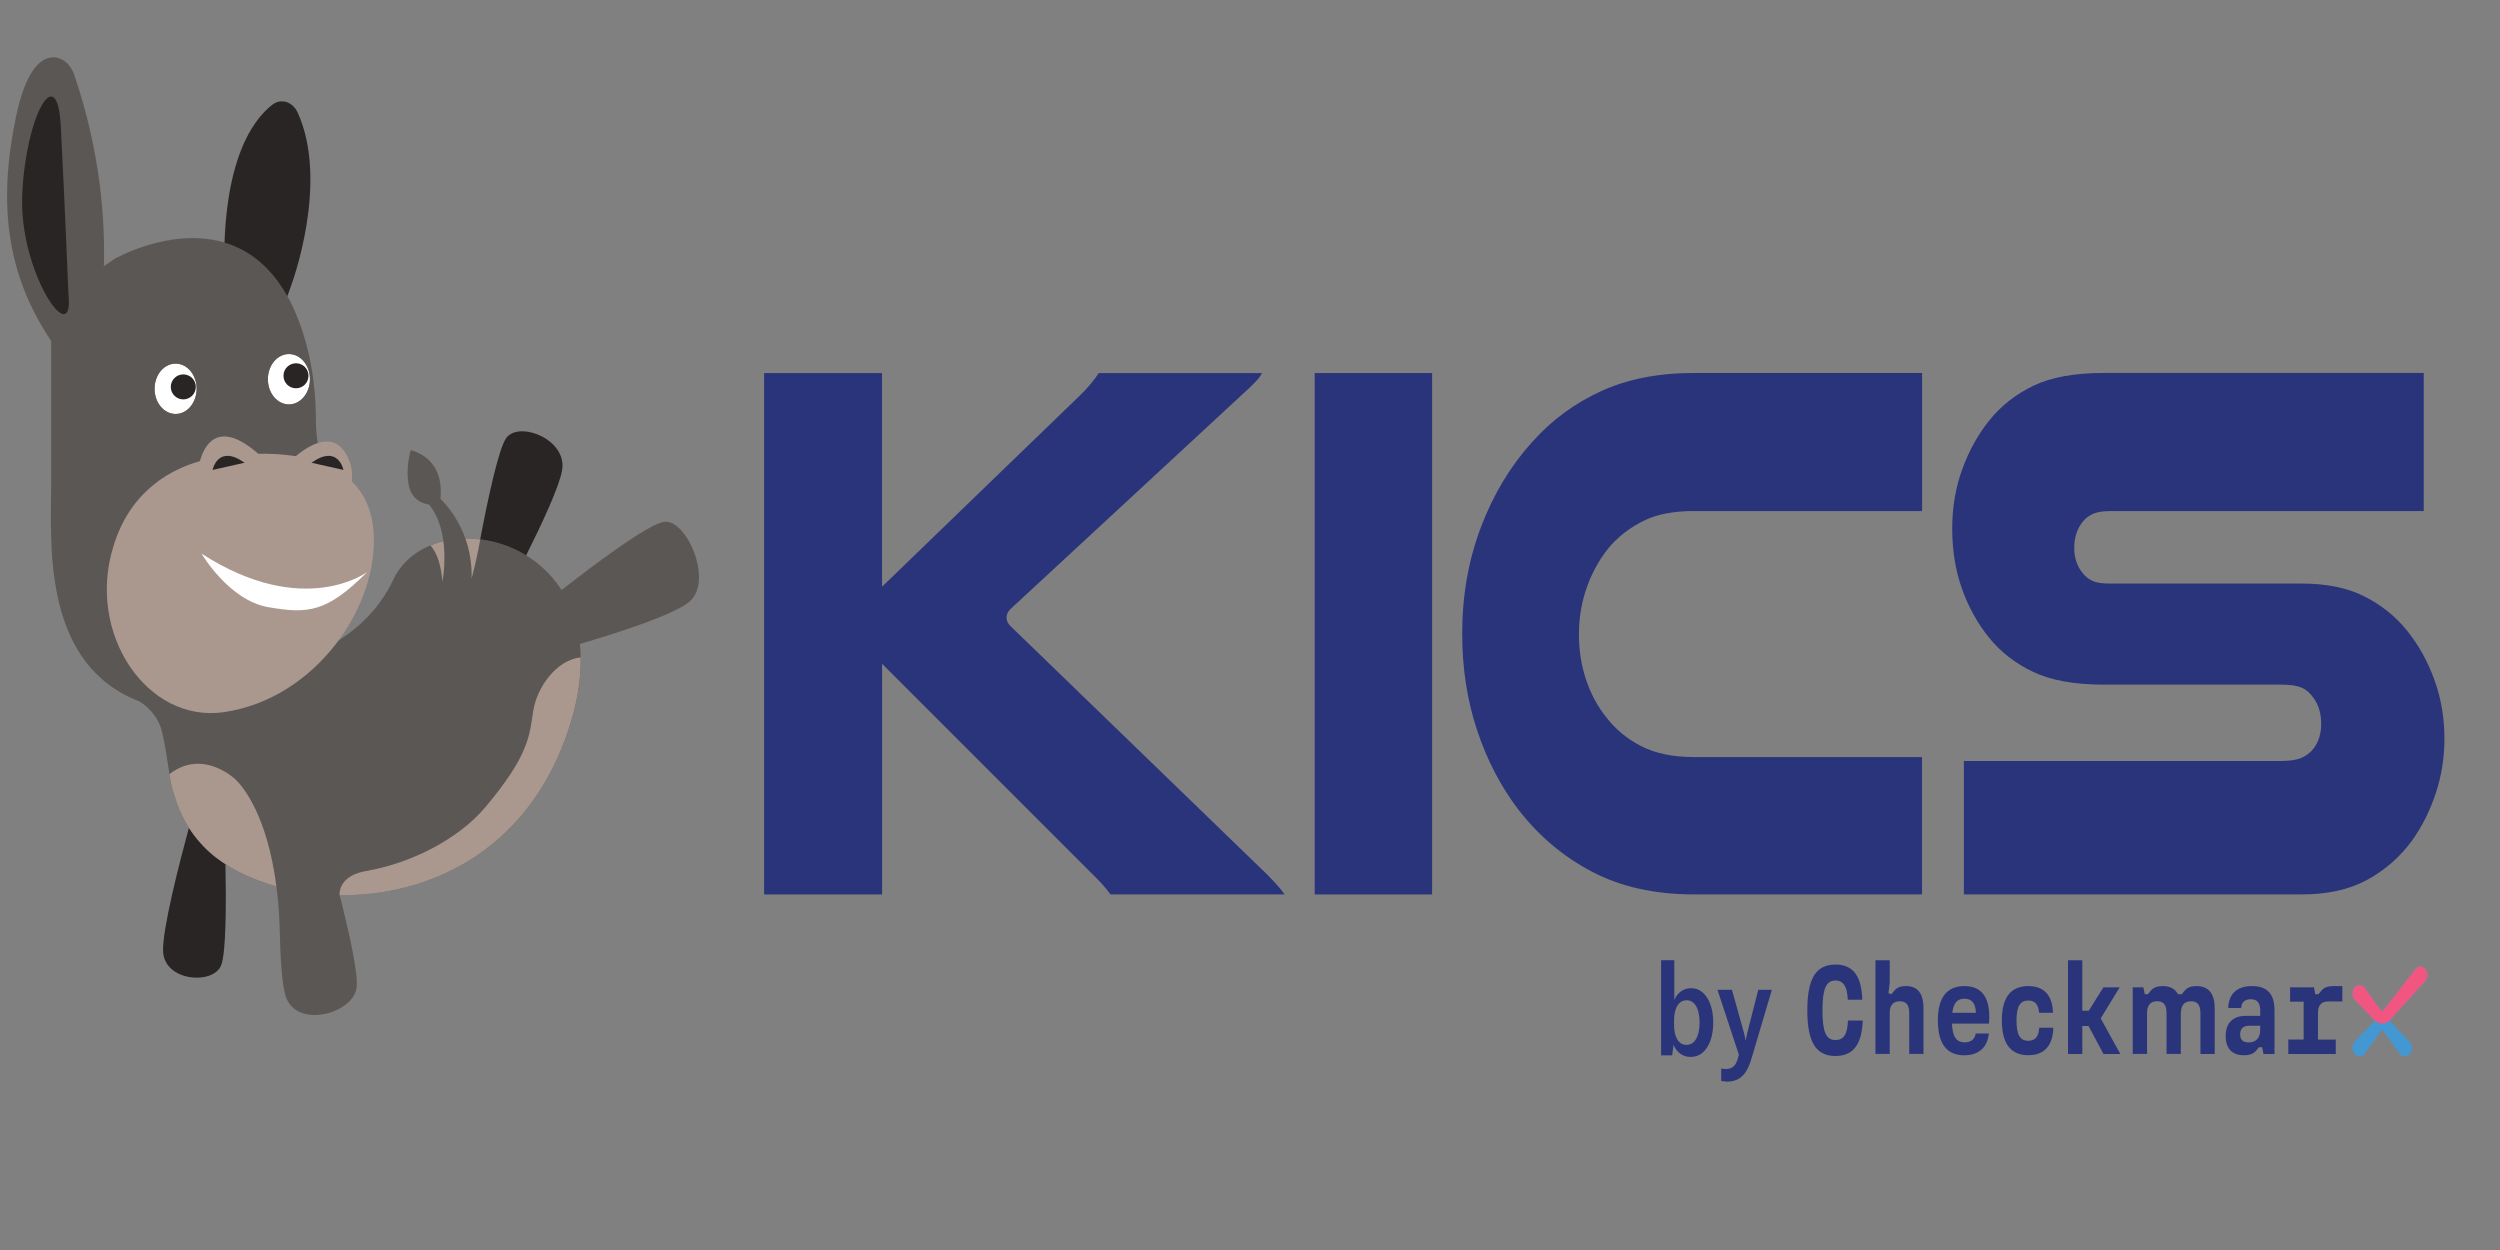 <?xml version="1.0" ?>
<svg xmlns="http://www.w3.org/2000/svg" viewBox="0 0 400 200" style="">
    <rect x="0" y="0" width="400" height="200" fill="#808080" stroke="none"/>
    <rect id="backgroundrect" width="100%" height="100%" x="0" y="0" fill="none" stroke="none" class="" style="" />
    <defs>
        <style>
        .cls-1 {
            fill: #fff;
        }

        .cls-2 {
            fill: #282524;
        }

        .cls-3 {
            fill: #5b5754;
        }

        .cls-4 {
            fill: #4397d2;
        }

        .cls-5 {
            fill: #aa988f;
        }

        .cls-6 {
            fill: #2a347b;
        }

        .cls-7 {
            fill: #f05680;
        }
        </style>
    </defs>
    <g class="currentLayer" style="">
        <g class="">
            <g id="svg_1" class="">
                <path class="cls-6" d="M351.46,157.774 c-0.817,0 -1.456,0.204 -1.883,0.707 l-0.494,0.59 h-0.609 c-0.463,-0.867 -1.267,-1.297 -2.437,-1.297 c-0.817,0 -1.456,0.204 -1.883,0.707 l-0.494,0.59 h-0.494 l-0.238,-1.093 h-1.694 v10.656 h2.291 v-6.526 c0,-1.253 0.542,-1.908 1.627,-1.908 c1.018,0 1.493,0.59 1.493,1.908 v6.526 h2.285 v-6.563 l0.018,0.022 c0,-1.246 0.548,-1.887 1.627,-1.887 c1.018,0 1.493,0.59 1.493,1.908 v6.526 h2.285 v-7.255 c0,-2.411 -0.951,-3.606 -2.901,-3.606 zm14.667,8.551 h2.456 v-6.06 h-2.169 v-2.287 h3.815 l0.219,1.093 h0.506 l0.494,-0.59 c0.408,-0.51 1.054,-0.707 1.883,-0.707 h1.444 v2.455 h-2.255 c-1.085,0 -1.645,0.626 -1.645,1.785 v4.319 h2.846 v2.309 h-7.593 v-2.309 h0 zm-6.325,0.466 c1.17,0 1.828,-0.728 1.828,-2.003 v-0.67 h-1.749 c-0.963,0 -1.456,0.488 -1.456,1.377 c0,0.794 0.39,1.297 1.371,1.297 zm-3.693,-1.034 c0,-2.105 1.17,-3.22 3.205,-3.22 h2.322 v-0.794 c0,-1.318 -0.494,-1.865 -1.511,-1.865 c-0.865,0 -1.475,0.408 -1.542,1.399 h-2.066 c0.067,-2.207 1.353,-3.504 3.796,-3.504 s3.607,1.253 3.607,3.853 v7.014 h-1.761 l-0.219,-1.093 h-0.494 l-0.494,0.59 c-0.408,0.488 -1.048,0.707 -1.913,0.707 c-1.913,0 -2.931,-1.093 -2.931,-3.081 zm-21.943,-1.602 h-0.999 v4.48 h-2.285 v-14.998 h2.285 v8.085 h1.036 l2.34,-3.751 h2.608 l-3.035,4.968 l3.132,5.696 h-2.693 l-2.389,-4.48 zm-13.875,-0.852 c0,-3.751 1.456,-5.529 4.235,-5.529 c2.541,0 3.882,1.5 3.949,4.276 h-2.218 c-0.104,-1.355 -0.676,-1.967 -1.731,-1.967 c-1.304,0 -1.883,0.932 -1.883,3.22 s0.579,3.22 1.883,3.22 c1.066,0 1.664,-0.605 1.749,-2.09 h2.255 c-0.067,2.877 -1.444,4.4 -3.997,4.4 c-2.779,0 -4.235,-1.806 -4.235,-5.529 zm-4.15,-1.26 c-0.037,-1.457 -0.628,-2.251 -1.816,-2.251 s-1.761,0.707 -1.962,2.251 h3.778 zm-6.088,1.26 c0,-3.751 1.475,-5.529 4.272,-5.529 s4.235,1.865 3.918,6.002 h-5.929 c0.085,2.105 0.713,3.001 2.035,3.001 c0.963,0 1.609,-0.466 1.761,-1.42 h2.102 c-0.201,2.207 -1.609,3.489 -3.93,3.489 c-2.76,0 -4.217,-1.806 -4.217,-5.536 zm-9.981,-9.666 h2.285 v3.547 l-0.201,1.741 l0.475,0.138 l0.494,-0.59 c0.427,-0.503 1.018,-0.707 1.81,-0.707 c1.913,0 2.827,1.195 2.827,3.606 v7.255 h-2.285 v-6.526 c0,-1.318 -0.475,-1.901 -1.493,-1.901 c-1.085,0 -1.627,0.648 -1.627,1.901 v6.526 h-2.285 v-14.998 zm-10.901,8.005 c0,-5.084 1.371,-7.313 4.509,-7.313 c2.815,0 4.168,1.821 4.29,5.63 h-2.322 c-0.085,-2.105 -0.695,-3.081 -1.968,-3.081 c-1.493,0 -2.084,1.318 -2.084,4.764 s0.561,4.764 2.084,4.764 c1.304,0 1.901,-0.874 1.999,-3.118 h2.358 c-0.134,3.846 -1.542,5.674 -4.357,5.674 c-3.138,0 -4.509,-2.229 -4.509,-7.313 z" id="svg_2" />
                <path class="cls-4" d="M386.45,155.05 l-5.094,6.592 c-0.104,0.124 -0.299,0.124 -0.396,0.015 l-2.62,-3.627 l-0.012,-0.015 c-0.225,-0.27 -0.536,-0.415 -0.853,-0.401 c-0.317,0.015 -0.622,0.197 -0.829,0.495 c-0.183,0.262 -0.274,0.605 -0.25,0.954 c0.024,0.342 0.146,0.656 0.353,0.903 l3.01,3.103 c0.055,0.066 0.079,0.146 0.079,0.24 s-0.03,0.175 -0.073,0.233 l-3.01,3.096 l-0.012,0.015 c-0.219,0.262 -0.341,0.619 -0.347,0.991 c0,0.386 0.122,0.743 0.347,0.998 c0.11,0.117 0.232,0.211 0.366,0.277 c0.268,0.124 0.573,0.117 0.835,-0.007 c0.14,-0.066 0.268,-0.168 0.384,-0.306 l2.614,-3.627 c0.11,-0.124 0.292,-0.124 0.39,-0.007 l2.62,3.627 l0.012,0.015 c0.11,0.131 0.238,0.233 0.378,0.299 c0.134,0.066 0.28,0.102 0.427,0.102 c0.14,0 0.28,-0.029 0.408,-0.087 c0.134,-0.066 0.256,-0.153 0.366,-0.277 c0.232,-0.255 0.353,-0.612 0.347,-0.998 c0,-0.371 -0.134,-0.728 -0.353,-0.998 l-3.004,-3.096 c-0.055,-0.066 -0.079,-0.153 -0.079,-0.24 s0.03,-0.175 0.073,-0.233 l5.509,-6.082 c0.201,-0.24 0.323,-0.561 0.347,-0.896 c0.024,-0.35 -0.067,-0.692 -0.25,-0.954 c-0.207,-0.299 -0.506,-0.473 -0.829,-0.495 c-0.018,0 -0.037,0 -0.055,0 c-0.299,0 -0.591,0.146 -0.817,0.408 z" id="svg_3" />
                <path class="cls-7" d="M388.393,156.091 c0.024,-0.35 -0.067,-0.692 -0.25,-0.954 c-0.207,-0.299 -0.506,-0.473 -0.829,-0.495 c-0.018,0 -0.037,0 -0.055,0 c-0.299,0 -0.591,0.146 -0.81,0.408 l-5.094,6.592 c-0.104,0.124 -0.299,0.124 -0.396,0.015 l-2.62,-3.627 l-0.012,-0.015 c-0.225,-0.27 -0.536,-0.415 -0.853,-0.401 c-0.323,0.015 -0.622,0.197 -0.829,0.495 c-0.183,0.262 -0.274,0.605 -0.25,0.954 c0.024,0.335 0.146,0.656 0.353,0.903 l2.297,2.367 l0.871,0.896 c0.725,0.75 1.81,0.728 2.517,-0.051 l0.676,-0.743 l4.93,-5.448 c0.201,-0.24 0.323,-0.561 0.347,-0.896 z" id="svg_4" />
                <path class="cls-6" d="M270.506,169.108 c-0.634,0 -1.188,-0.175 -1.67,-0.524 c-0.481,-0.35 -0.835,-0.823 -1.072,-1.428 l-0.213,1.697 h-1.773 v-15.216 h2.108 v6.359 c0.232,-0.575 0.585,-1.027 1.054,-1.362 c0.469,-0.35 1.018,-0.524 1.651,-0.524 c0.701,0 1.316,0.233 1.84,0.692 c0.536,0.459 0.957,1.114 1.249,1.952 c0.292,0.823 0.439,1.777 0.439,2.855 s-0.152,2.054 -0.457,2.899 c-0.292,0.823 -0.713,1.471 -1.261,1.93 c-0.536,0.452 -1.17,0.67 -1.895,0.67 zm-0.664,-1.93 c0.658,0 1.164,-0.313 1.529,-0.947 c0.372,-0.626 0.561,-1.5 0.561,-2.622 s-0.183,-1.974 -0.542,-2.6 c-0.366,-0.641 -0.877,-0.969 -1.542,-0.969 c-0.622,0 -1.109,0.291 -1.475,0.881 c-0.353,0.575 -0.524,1.355 -0.524,2.353 v0.714 c0,0.976 0.177,1.755 0.524,2.331 c0.353,0.575 0.841,0.86 1.475,0.86 z" id="svg_5" />
                <path class="cls-6" d="M276.356,173.056 c-0.232,0 -0.555,-0.036 -0.963,-0.102 v-1.996 c0.213,0.058 0.457,0.087 0.737,0.087 c0.512,0 0.92,-0.131 1.213,-0.401 c0.305,-0.255 0.536,-0.67 0.701,-1.26 l0.177,-0.626 l-3.425,-10.387 h2.316 l1.913,6.861 c0.128,0.437 0.213,0.845 0.244,1.238 h0.037 c0.037,-0.182 0.122,-0.597 0.262,-1.238 l1.755,-6.861 h2.175 l-3.284,11.079 c-0.384,1.304 -0.89,2.222 -1.511,2.768 c-0.609,0.561 -1.395,0.838 -2.352,0.838 z" id="svg_6" />
            </g>
            <path class="cls-6" d="M141.127,59.688 v34.184 l31.79,-30.724 c1.097,-1.071 2.066,-2.222 2.888,-3.453 h26.111 c-0.207,0.415 -0.481,0.801 -0.829,1.173 c-0.347,0.371 -0.689,0.721 -1.03,1.049 l-38.39,35.538 c-0.414,0.415 -0.622,0.867 -0.622,1.355 s0.207,0.947 0.622,1.355 l41.181,39.858 c0.481,0.495 0.945,0.991 1.395,1.479 c0.445,0.495 0.877,1.027 1.292,1.602 h-27.866 c-0.689,-0.991 -1.718,-2.141 -3.096,-3.453 l-33.436,-33.441 v36.9 h-18.884 v-83.423 h18.884 z" id="svg_7" />
            <path class="cls-6" d="M229.137,59.688 v83.423 h-18.787 v-83.423 h18.787 z" id="svg_8" />
            <path class="cls-6" d="M307.543,143.104 h-36.537 c-6.264,0 -11.7,-1.216 -16.307,-3.642 c-4.613,-2.426 -8.531,-5.74 -11.767,-9.935 c-2.821,-3.7 -5.021,-7.94 -6.605,-12.71 c-1.584,-4.771 -2.377,-9.913 -2.377,-15.427 c0,-6.089 0.999,-11.764 2.992,-17.03 c1.993,-5.266 4.747,-9.833 8.257,-13.701 c3.096,-3.453 6.758,-6.148 10.993,-8.085 c4.229,-1.93 9.165,-2.899 14.807,-2.899 h36.537 v22.092 h-36.537 c-3.163,0 -5.783,0.495 -7.842,1.479 c-2.066,0.991 -3.851,2.302 -5.368,3.948 c-1.584,1.814 -2.84,3.948 -3.766,6.417 c-0.926,2.469 -1.395,5.099 -1.395,7.896 c0,2.549 0.378,4.96 1.133,7.218 c0.756,2.265 1.822,4.254 3.199,5.987 c1.511,1.974 3.406,3.54 5.673,4.691 c2.273,1.151 5.058,1.726 8.36,1.726 h36.537 v21.968 z" id="svg_9" />
            <path class="cls-6" d="M387.808,81.773 h-50.157 c-1.17,0 -2.084,0.146 -2.736,0.43 c-0.658,0.291 -1.188,0.677 -1.597,1.173 c-0.963,1.151 -1.444,2.593 -1.444,4.319 s0.585,3.292 1.755,4.443 c0.414,0.415 0.908,0.721 1.499,0.925 c0.585,0.204 1.426,0.306 2.529,0.306 h30.651 c3.924,0 7.239,0.677 9.957,2.04 c2.718,1.355 5.003,3.19 6.861,5.492 c1.859,2.302 3.321,4.939 4.387,7.896 c1.066,2.965 1.597,6.089 1.597,9.382 c0,3.045 -0.463,5.966 -1.395,8.763 c-0.926,2.797 -2.188,5.303 -3.766,7.524 c-1.926,2.637 -4.32,4.735 -7.172,6.293 c-2.858,1.566 -6.35,2.345 -10.475,2.345 h-54.081 v-21.349 h50.778 c1.444,0 2.559,-0.182 3.351,-0.554 c0.792,-0.371 1.426,-0.881 1.907,-1.544 c0.756,-1.071 1.133,-2.345 1.133,-3.824 c0,-1.806 -0.481,-3.292 -1.444,-4.443 c-0.481,-0.656 -1.085,-1.129 -1.804,-1.42 c-0.725,-0.284 -1.773,-0.43 -3.15,-0.43 h-28.384 c-4.68,0 -8.446,-0.677 -11.304,-2.04 c-2.858,-1.355 -5.21,-3.19 -7.069,-5.492 c-1.859,-2.302 -3.303,-4.917 -4.333,-7.838 c-1.03,-2.921 -1.548,-6.111 -1.548,-9.564 s0.53,-6.541 1.597,-9.506 c1.066,-2.965 2.529,-5.594 4.387,-7.896 c1.859,-2.302 4.198,-4.137 7.02,-5.492 c2.821,-1.355 6.569,-2.04 11.249,-2.04 h51.192 v22.092 z" id="svg_10" />
            <g id="svg_11" class="">
                <g id="svg_12">
                    <path class="cls-1" d="M46.225,56.644 c1.859,0 3.364,1.799 3.364,4.028 s-1.505,4.028 -3.364,4.028 s-3.364,-1.799 -3.364,-4.028 s1.505,-4.028 3.364,-4.028 z" id="svg_13" />
                    <path class="cls-1" d="M28.096,66.229 c-1.859,0 -3.364,-1.799 -3.364,-4.028 s1.505,-4.028 3.364,-4.028 s3.364,1.799 3.364,4.028 s-1.505,4.028 -3.364,4.028 z" id="svg_14" />
                </g>
                <path class="cls-2" d="M46.578,45.703 s6.179,-16.411 1.048,-27.694 c-0.792,-1.748 -2.687,-2.331 -4.077,-1.238 c-3.278,2.557 -8.391,9.644 -7.593,28.801 c1.158,27.861 10.627,0.131 10.627,0.131 z" id="svg_15" />
                <path class="cls-3" d="M106.369,83.478 c-2.504,0.211 -11.474,6.993 -16.514,10.933 c-3.583,-5.609 -9.75,-8.318 -15.399,-8.238 c-1.462,-4.094 -3.985,-6.359 -3.985,-6.359 c0.689,-6.803 -4.759,-7.772 -4.759,-7.772 c0,0 -0.865,2.739 -0.305,5.616 s3.236,3.059 3.236,3.059 c1.377,1.697 2.029,3.817 2.297,5.864 c-0.25,0.066 -0.5,0.138 -0.75,0.219 c-3.187,0.947 -5.868,2.95 -7.3,6.002 c-3.498,7.437 -10.219,11.108 -15.691,12.914 c0.043,-0.058 0.085,-0.109 0.128,-0.168 c2.011,-2.739 4.82,-8.544 4.82,-8.544 c-3.022,1.537 -5.679,0.816 -9.61,0.138 c-6.307,-1.093 -10.828,-9.105 -10.828,-9.105 c9.354,6.031 16.843,6.672 21.395,5.652 c2.255,-7.342 2.425,-14.306 0.646,-16.192 c-0.859,-0.918 -1.499,-2.01 -1.968,-3.154 c-0.932,-2.287 -1.2,-4.815 -1.231,-6.752 c0,-0.124 0,-0.255 0,-0.379 c-0.018,-3.431 -0.341,-6.854 -1.06,-10.168 c-0.134,-0.619 -0.286,-1.231 -0.445,-1.836 c-0.884,-3.307 -2.005,-6.024 -3.303,-8.224 c-2.834,-4.858 -6.484,-7.269 -10.189,-8.282 c-8.494,-2.316 -17.281,2.746 -17.281,2.746 l-1.657,1.151 c0.207,-6.789 -0.39,-17.897 -4.747,-30.658 c-0.622,-1.821 -2.2,-3.023 -3.827,-2.731 c-1.816,0.328 -4.01,2.418 -5.484,9.476 c-2.858,13.679 -1.627,25.079 5.63,35.859 v22.646 c0,9.236 -1.56,28.094 13.046,34.591 c0.36,0.16 0.731,0.313 1.109,0.459 c1.079,0.685 2.943,2.207 3.583,4.873 c0.926,3.839 1.237,8.42 1.913,9.964 c0,0.015 0.012,0.015 0.018,0.022 c0.951,3.394 2.785,6.658 5.722,9.28 c2.645,2.36 6.356,4.247 10.646,5.441 c0.25,1.945 0.433,4.086 0.518,6.446 c0.091,4.727 0.347,9.061 0.932,11.013 c1.615,5.405 10.694,2.986 11.371,-1.173 c0.335,-2.083 -1.14,-8.741 -2.699,-14.881 c13.93,0.16 29.767,-6.701 36.415,-25.894 c1.907,-5.507 2.45,-10.27 2.017,-14.298 c6.02,-1.77 14.942,-4.625 17.483,-6.73 c3.949,-3.263 -0.353,-13.126 -3.894,-12.827 zm-60.144,-26.827 c1.859,0 3.364,1.799 3.364,4.028 s-1.505,4.028 -3.364,4.028 s-3.364,-1.799 -3.364,-4.028 s1.505,-4.028 3.364,-4.028 zm-18.128,9.586 c-1.859,0 -3.364,-1.799 -3.364,-4.028 s1.505,-4.028 3.364,-4.028 s3.364,1.799 3.364,4.028 s-1.505,4.028 -3.364,4.028 z" id="svg_16" />
                <path class="cls-2" d="M10.937,46.737 s-0.652,-15.974 -1.213,-26.586 c-0.561,-10.613 -5.588,-1.683 -6.167,10.948 c-0.573,12.623 8.47,25.414 7.379,15.806 v-0.175 z" id="svg_17" />
                <circle class="cls-2" cx="29.327" cy="61.903" r="2.001" id="svg_18" />
                <circle class="cls-2" cx="47.358" cy="60.125" r="2.001" id="svg_19" />
                <path class="cls-5" d="M59.741,84.781 c-0.305,-3.46 -1.615,-5.973 -3.473,-7.779 c0.006,-0.051 0.018,-0.095 0.024,-0.146 c0.128,-0.94 0,-1.901 -0.286,-2.782 c-0.737,-2.251 -2.901,-5.856 -8.683,-1.085 c-2.108,-0.342 -4.192,-0.422 -6.002,-0.386 c-6.642,-5.82 -8.75,-0.998 -9.329,1.18 c-4.217,1.18 -10.816,4.385 -13.662,13.053 c-0.079,0.233 -0.152,0.466 -0.219,0.699 c-4.259,13.876 5.423,28.189 17.696,26.412 c14.771,-2.141 24.996,-17.125 23.936,-29.165 z" id="svg_20" />
                <path class="cls-2" d="M34.013,75.188 s0.829,-4.181 5.113,-1.151 l-5.113,1.151 z" id="svg_21" />
                <path class="cls-2" d="M54.951,75.188 s-0.829,-4.181 -5.113,-1.151 l5.113,1.151 z" id="svg_22" />
                <path class="cls-2" d="M33.575,136.388 c-1.341,-1.195 -2.444,-2.535 -3.345,-3.948 c-1.517,5.587 -4.302,16.36 -4.131,19.82 c0.225,4.749 7.916,5.361 9.262,2.243 c0.835,-1.93 0.835,-10.205 0.713,-16.236 c-0.908,-0.59 -1.749,-1.209 -2.498,-1.879 z" id="svg_23" />
                <path class="cls-5" d="M85.309,113.793 c-0.603,3.839 -0.603,6.978 -7.641,15.34 c-4.442,5.281 -12.096,8.974 -18.72,10.154 l0.055,0.015 c-4.942,0.648 -4.68,3.773 -4.668,3.904 c0,0.007 0,0.015 0.006,0.029 c13.93,0.16 29.767,-6.701 36.415,-25.894 c1.584,-4.567 2.224,-8.61 2.151,-12.164 c-3.815,0.408 -6.983,4.676 -7.599,8.617 z" id="svg_24" />
                <g id="svg_25">
                    <path class="cls-5" d="M68.869,87.273 c1.164,1.246 1.712,3.416 1.926,5.813 c0.207,-1.26 0.506,-3.817 0.146,-6.505 c-0.25,0.066 -0.5,0.138 -0.75,0.219 c-0.451,0.138 -0.89,0.299 -1.322,0.473 z" id="svg_26" />
                    <path class="cls-5" d="M76.833,86.304 c-0.792,-0.095 -1.59,-0.138 -2.37,-0.131 c0.64,1.799 1.06,3.955 0.993,6.424 c0.92,-3.46 1.365,-6.22 1.377,-6.293 z" id="svg_27" />
                </g>
                <path class="cls-5" d="M37.676,124.697 c-0.689,-0.597 -1.426,-1.114 -2.224,-1.515 c-2.352,-1.195 -5.332,-1.646 -8.342,0.677 c0.225,1.413 0.445,2.579 0.725,3.22 c0,0.015 0.012,0.015 0.018,0.022 c0.951,3.394 2.785,6.658 5.722,9.28 c2.645,2.36 6.356,4.247 10.646,5.441 c-1.462,-11.341 -5.314,-15.923 -6.545,-17.125 z" id="svg_28" />
                <path class="cls-2" d="M84.182,88.86 c2.553,-5.099 5.356,-11.108 5.765,-13.687 c0.78,-4.895 -6.898,-7.867 -8.933,-5.106 c-1.255,1.704 -3.016,10.074 -4.18,16.236 c2.523,0.306 5.058,1.158 7.349,2.557 z" id="svg_29" />
                <path class="cls-1" d="M42.91,97.142 c-6.307,-1.093 -10.658,-8.559 -10.658,-8.559 c16.367,10.554 26.507,2.935 26.507,2.935 c-6.502,6.519 -9.543,6.716 -15.849,5.623 z" id="svg_30" />
            </g>
        </g>
    </g>
</svg>